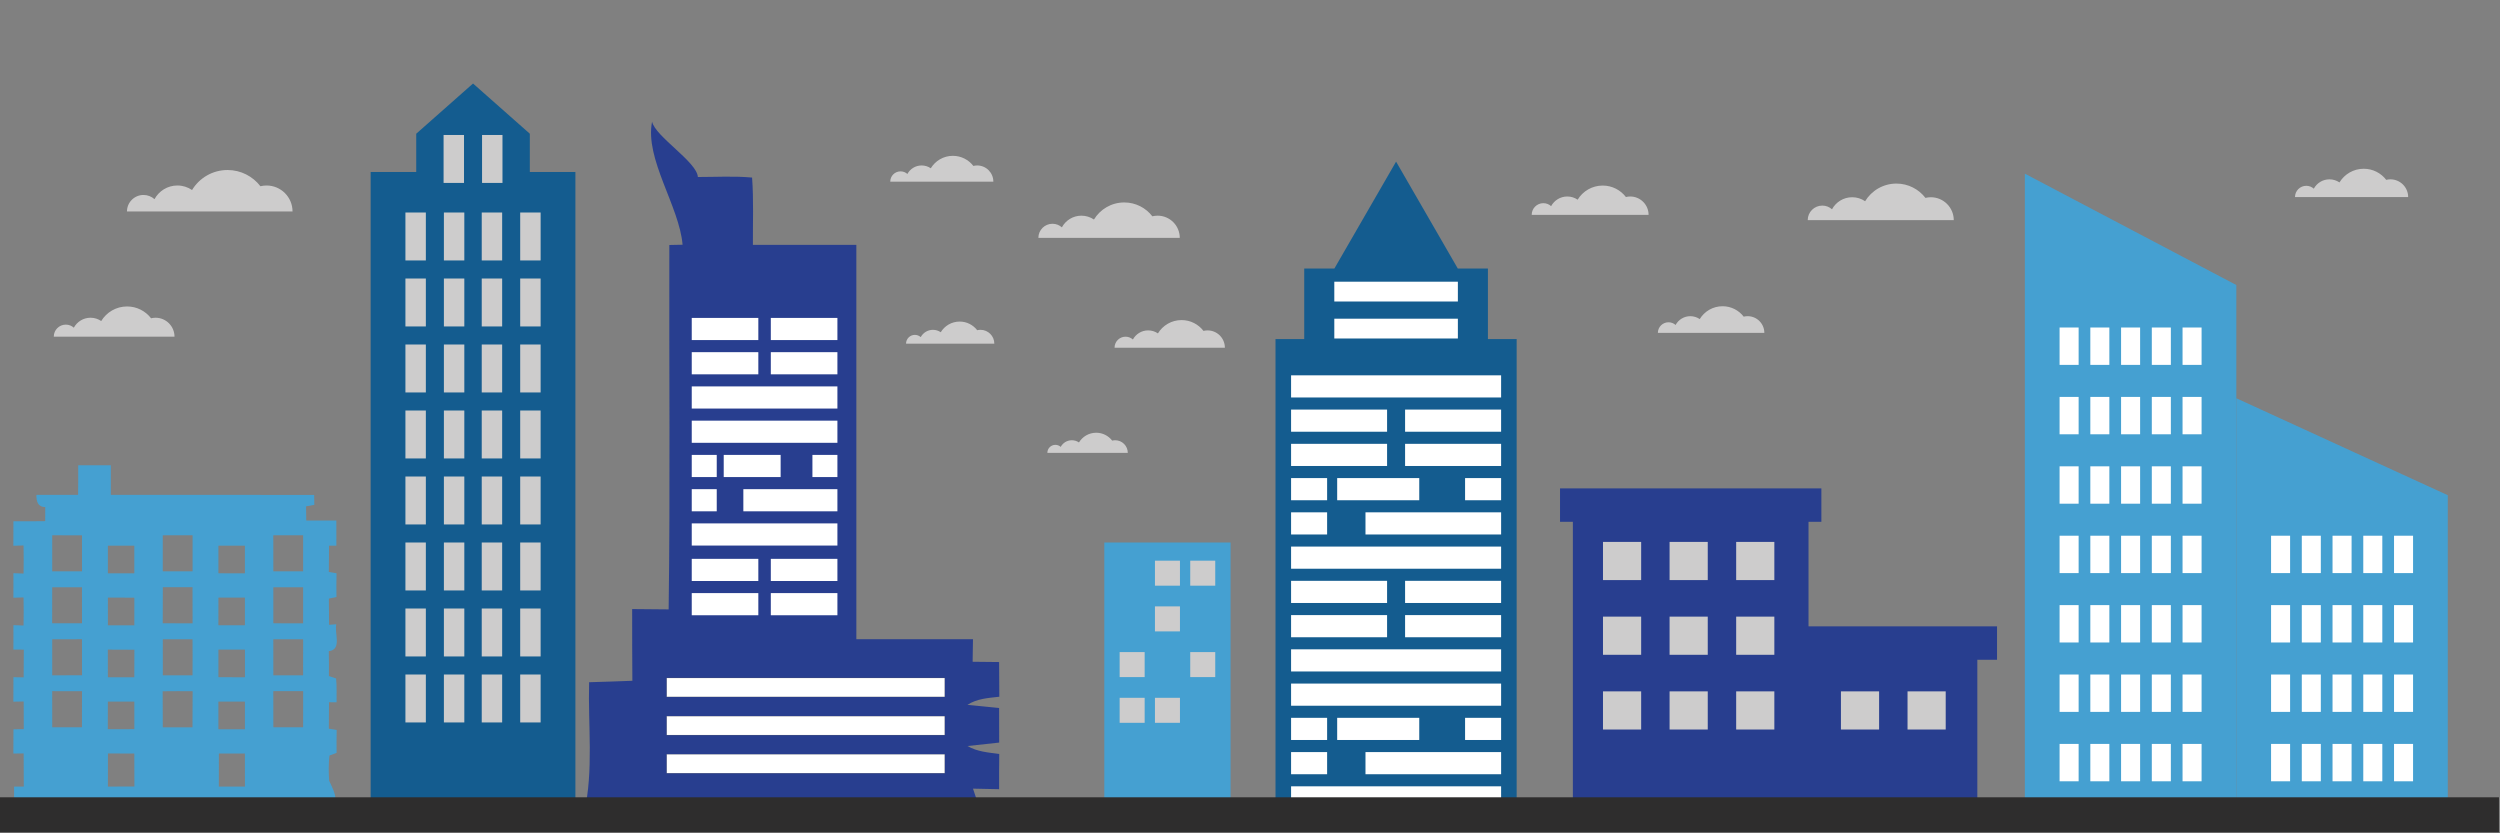 <?xml version="1.0" encoding="utf-8"?>
<!-- Generator: Adobe Illustrator 13.0.0, SVG Export Plug-In . SVG Version: 6.00 Build 14948)  -->
<!DOCTYPE svg PUBLIC "-//W3C//DTD SVG 1.1//EN" "http://www.w3.org/Graphics/SVG/1.1/DTD/svg11.dtd">
<svg version="1.1" id="Layer_1" xmlns="http://www.w3.org/2000/svg" xmlns:xlink="http://www.w3.org/1999/xlink" x="0px" y="0px"
	 width="1200px" height="400px" viewBox="0 0 1200 400" enable-background="new 0 0 1200 400" xml:space="preserve">
<rect x="0" y="0" width="1200" height="400" fill="#808080" stroke="none"/>
<rect fill="none" width="1200" height="400"/>
<g>
	<path fill="#FFFFFF" stroke="#FFFFFF" stroke-width="0.094" stroke-miterlimit="10.43" d="M237.391,186.023
		c7.438,0,14.88,0,22.365,0c0.022,9,0.022,18,0,27.025c-7.465,0.025-14.902,0.025-22.348,0.025
		C237.414,204.049,237.414,195.05,237.391,186.023z"/>
	<path fill="#FFFFFF" stroke="#FFFFFF" stroke-width="0.094" stroke-miterlimit="10.43" d="M196.253,193.824
		c6.604-0.023,13.229-0.023,19.854,0c0,6.89,0,13.8,0,20.714c-6.624,0-13.25,0-19.854-0.024
		C196.206,207.6,196.206,200.714,196.253,193.824z"/>
	<path fill="#FFFFFF" stroke="#FFFFFF" stroke-width="0.094" stroke-miterlimit="10.43" d="M237.414,224.977
		c7.44,0,14.88,0,22.352,0.022c0.021,9,0.021,18.022,0,27.022c-7.469,0-14.934,0-22.352-0.022
		C237.414,243.002,237.391,233.977,237.414,224.977z"/>
	<path fill="#FFFFFF" stroke="#FFFFFF" stroke-width="0.094" stroke-miterlimit="10.43" d="M196.253,232.752
		c6.604,0,13.229,0,19.854,0c0,6.914,0,13.824,0,20.738c-6.624,0.021-13.25,0.021-19.871,0
		C196.206,246.576,196.206,239.666,196.253,232.752z"/>
	<path fill="#FFFFFF" stroke="#FFFFFF" stroke-width="0.094" stroke-miterlimit="10.43" d="M237.391,263.951
		c7.438,0,14.9,0,22.393,0c0,9.023,0,18.023-0.048,27.051c-7.443,0-14.905,0-22.323,0
		C237.414,281.977,237.414,272.951,237.391,263.951z"/>
	<path fill="#FFFFFF" stroke="#FFFFFF" stroke-width="0.094" stroke-miterlimit="10.43" d="M196.253,271.732
		c6.604-0.024,13.229-0.024,19.875,0c-0.024,6.883-0.024,13.799,0,20.709c-6.647,0.021-13.271,0-19.875-0.024
		C196.206,285.507,196.206,278.615,196.253,271.732z"/>
	<path fill="#FFFFFF" stroke="#FFFFFF" stroke-width="0.094" stroke-miterlimit="10.43" d="M237.391,302.881
		c7.462,0,14.9,0,22.393,0c-0.023,9.025,0,18.051-0.023,27.068c-7.465,0-14.902,0-22.348,0
		C237.414,320.932,237.414,311.906,237.391,302.881z"/>
	<path fill="#FFFFFF" stroke="#FFFFFF" stroke-width="0.094" stroke-miterlimit="10.43" d="M196.232,310.707
		c6.624-0.025,13.25-0.025,19.871,0c0,6.908,0,13.801,0,20.709c-6.648,0-13.271,0-19.871,0
		C196.232,324.507,196.206,317.591,196.232,310.707z"/>
	<path fill="#FFFFFF" stroke="#FFFFFF" stroke-width="0.094" stroke-miterlimit="10.43" d="M196.591,349.632
		c6.479-0.024,12.984-0.024,19.516,0c0,8.259,0,16.517,0.024,24.769c-6.528,0.021-13.057,0.021-19.562,0
		C196.567,366.123,196.567,357.891,196.591,349.632z"/>
	<rect x="177.911" y="82.553" fill="#145C8F" width="98.279" height="306.437"/>
	<polygon fill="#145C8F" points="254.315,125.016 199.787,125.016 199.787,64.189 227.053,40.09 254.315,64.189 	"/>
	<rect x="212.919" y="64.791" fill="#CDCCCC" width="9.806" height="23.011"/>
	<rect x="231.384" y="64.791" fill="#CDCCCC" width="9.805" height="23.011"/>
	<rect x="194.605" y="102.004" fill="#CDCCCC" width="9.802" height="23.012"/>
	<rect x="213.072" y="102.004" fill="#CDCCCC" width="9.8" height="23.012"/>
	<rect x="231.233" y="102.004" fill="#CDCCCC" width="9.803" height="23.012"/>
	<rect x="249.695" y="102.004" fill="#CDCCCC" width="9.803" height="23.012"/>
	<rect x="194.605" y="133.686" fill="#CDCCCC" width="9.802" height="23.01"/>
	<rect x="213.072" y="133.686" fill="#CDCCCC" width="9.8" height="23.01"/>
	<rect x="231.233" y="133.686" fill="#CDCCCC" width="9.803" height="23.01"/>
	<rect x="249.695" y="133.686" fill="#CDCCCC" width="9.803" height="23.01"/>
	<rect x="194.605" y="165.361" fill="#CDCCCC" width="9.802" height="23.016"/>
	<rect x="213.072" y="165.361" fill="#CDCCCC" width="9.8" height="23.016"/>
	<rect x="231.233" y="165.361" fill="#CDCCCC" width="9.803" height="23.016"/>
	<rect x="249.695" y="165.361" fill="#CDCCCC" width="9.803" height="23.016"/>
	<rect x="194.605" y="197.043" fill="#CDCCCC" width="9.802" height="23.012"/>
	<rect x="213.072" y="197.043" fill="#CDCCCC" width="9.8" height="23.012"/>
	<rect x="231.233" y="197.043" fill="#CDCCCC" width="9.803" height="23.012"/>
	<rect x="249.695" y="197.043" fill="#CDCCCC" width="9.803" height="23.012"/>
	<rect x="194.605" y="228.725" fill="#CDCCCC" width="9.802" height="23.01"/>
	<rect x="213.072" y="228.725" fill="#CDCCCC" width="9.8" height="23.01"/>
	<rect x="231.233" y="228.725" fill="#CDCCCC" width="9.803" height="23.01"/>
	<rect x="249.695" y="228.725" fill="#CDCCCC" width="9.803" height="23.01"/>
	<rect x="194.605" y="260.402" fill="#CDCCCC" width="9.802" height="23.015"/>
	<rect x="213.072" y="260.402" fill="#CDCCCC" width="9.8" height="23.015"/>
	<rect x="231.233" y="260.402" fill="#CDCCCC" width="9.803" height="23.015"/>
	<rect x="249.695" y="260.402" fill="#CDCCCC" width="9.803" height="23.015"/>
	<rect x="194.605" y="292.084" fill="#CDCCCC" width="9.802" height="23.012"/>
	<rect x="213.072" y="292.084" fill="#CDCCCC" width="9.8" height="23.012"/>
	<rect x="231.233" y="292.084" fill="#CDCCCC" width="9.803" height="23.012"/>
	<rect x="249.695" y="292.084" fill="#CDCCCC" width="9.803" height="23.012"/>
	<rect x="194.605" y="323.764" fill="#CDCCCC" width="9.802" height="23.01"/>
	<rect x="213.072" y="323.764" fill="#CDCCCC" width="9.8" height="23.01"/>
	<rect x="231.233" y="323.764" fill="#CDCCCC" width="9.803" height="23.01"/>
	<rect x="249.695" y="323.764" fill="#CDCCCC" width="9.803" height="23.01"/>
	<g>
		<path fill="#45A0D1" d="M37.551,223.341c5.208-0.015,10.422-0.015,15.646,0c-0.014,4.738-0.014,9.468,0,14.199
			c32.534,0.021,65.066-0.048,97.613,0.034c0.017,1.179,0.047,3.564,0.063,4.746c-1.001,0.188-2.979,0.543-3.969,0.729
			c0.017,2.271,0.048,4.549,0.104,6.824c4.799-0.02,9.604,0,14.434-0.02c0,4.026,0,8.053,0.018,12.073
			c-0.876,0-2.643-0.012-3.519-0.012c-0.032,4.211-0.049,8.42-0.107,12.629c0.919,0.156,2.779,0.479,3.703,0.633
			c-0.097,3.796-0.097,7.595-0.033,11.406c-0.902,0.185-2.731,0.563-3.646,0.75c0.033,4.196,0.05,8.388,0.104,12.588
			c0.859-0.062,2.603-0.217,3.457-0.289c-0.999,4.252,2.858,12.185-3.593,12.938c0.074,3.959,0.074,7.941,0.059,11.938
			c0.86,0.281,2.583,0.854,3.445,1.146c0.365,3.791,0.198,7.635,0.229,11.455c-0.905-0.015-2.723-0.043-3.626-0.043
			c-0.033,4.227-0.033,8.449-0.098,12.692c0.938,0.148,2.824,0.457,3.766,0.609c-0.073,3.659-0.073,7.334-0.044,11.022
			c-0.85,0.305-2.556,0.949-3.41,1.271c-0.462,4.01-0.438,8.079-0.142,12.125c1.396,2.993,2.998,5.918,3.122,9.342
			c-51.466,0.035-102.921,0-154.365,0.021c0-2.195,0-4.396,0.014-6.578c1.153,0,3.477,0,4.642-0.014
			c-0.015-5.302-0.015-10.604-0.062-15.908c-1.247,0-3.703,0.031-4.938,0.052c0.021-3.892,0.031-7.774,0.047-11.649
			c1.229-0.017,3.703-0.031,4.95-0.051c-0.027-4.438-0.027-8.865-0.044-13.289c-1.229,0.02-3.721,0.063-4.948,0.09
			c0.02-3.938,0.02-7.851,0.028-11.754c1.229,0.021,3.675,0.08,4.902,0.094c0.029-4.441,0.047-8.863,0.077-13.309
			c-1.265,0-3.75-0.02-4.992-0.033c0-3.902,0-7.818,0.013-11.729c1.214,0.044,3.646,0.141,4.855,0.188
			c0.091-4.504,0.091-9.008,0-13.49c-1.215,0.031-3.656,0.104-4.87,0.139c0-3.936,0-7.854,0.013-11.771
			c1.214,0.047,3.655,0.123,4.872,0.172c0.077-4.504,0.077-9.01-0.014-13.494c-1.229,0.029-3.656,0.119-4.893,0.15
			c0.025-3.922,0.038-7.842,0.038-11.76c5.073,0.047,10.157,0.025,15.243-0.049c-0.014-2.258,0-4.506,0.035-6.748
			c-3.658-0.051-4.274-2.77-4.261-5.854c6.67-0.035,13.354-0.021,20.021,0C37.565,232.809,37.565,228.076,37.551,223.341z
			 M78.121,256.947c0,5.768-0.018,11.531,0,17.309c4.769,0,9.526,0,14.313,0c0.012-5.775,0.012-11.557,0-17.338
			C87.648,256.938,82.886,256.938,78.121,256.947z M25.057,256.938c0,5.763-0.018,11.543,0,17.304c4.763,0.017,9.523,0.017,14.306,0
			c0-5.761,0-11.522-0.014-17.289C34.583,256.938,29.819,256.938,25.057,256.938z M131.184,256.938
			c0.015,5.776,0.015,11.543,0.015,17.315c4.762,0,9.529,0,14.306-0.015c0.018-5.78,0.018-11.541,0-17.303
			C140.711,256.938,135.948,256.938,131.184,256.938z M51.78,261.93c-0.027,4.415-0.027,8.842,0,13.264c4.227,0,8.454,0,12.694,0
			c0-4.428,0-8.854,0-13.273C60.233,261.918,56.005,261.918,51.78,261.93z M104.845,261.93c-0.031,4.415-0.031,8.821,0,13.25
			c4.226,0.016,8.468,0.016,12.71,0.016c0-4.424,0-8.851,0-13.266C113.311,261.918,109.07,261.918,104.845,261.93z M78.151,281.861
			c-0.047,5.762-0.029,11.541-0.047,17.315c4.781,0.017,9.559,0.017,14.337,0.017c0-5.791,0.018-11.566-0.032-17.332
			C87.648,281.879,82.9,281.879,78.151,281.861z M25.057,281.891c0,5.767,0,11.528-0.018,17.289c4.769,0.014,9.544,0.014,14.322,0
			c0-5.761,0-11.539-0.014-17.289C34.583,281.879,29.805,281.879,25.057,281.891z M131.2,281.879c-0.015,5.764,0,11.543,0,17.303
			c4.75,0.014,9.528,0.014,14.306,0.014c0.018-5.758,0.018-11.536,0-17.305C140.728,281.879,135.96,281.879,131.2,281.879z
			 M51.78,286.854c-0.027,4.429-0.027,8.854,0.015,13.299c4.211,0,8.438,0,12.684,0c0-4.445,0-8.853,0.015-13.284
			C60.247,286.854,56.005,286.854,51.78,286.854z M104.845,286.854c-0.031,4.429-0.031,8.854-0.018,13.278
			c4.239,0.021,8.481,0.021,12.728,0c0-4.431,0-8.853,0-13.278C113.311,286.854,109.07,286.854,104.845,286.854z M25.057,306.838
			c0,5.777-0.018,11.541,0,17.314c4.763,0,9.523,0,14.306-0.016c0-5.763,0-11.541-0.014-17.304
			C34.569,306.838,29.805,306.838,25.057,306.838z M78.138,306.838c-0.033,5.76-0.033,11.541,0.014,17.314c4.749,0,9.497,0,14.261,0
			c0.049-5.773,0.049-11.555,0-17.314C87.648,306.838,82.886,306.838,78.138,306.838z M131.184,306.838
			c0.015,5.76,0.015,11.541,0.015,17.314c4.749,0,9.529,0,14.294,0c0.027-5.773,0.027-11.537,0.027-17.314
			C140.728,306.838,135.948,306.838,131.184,306.838z M51.751,311.814c0,4.433,0,8.853,0.027,13.271c4.227,0,8.454,0,12.694-0.013
			c0-4.414,0-8.813,0.044-13.202C60.247,311.814,55.991,311.814,51.751,311.814z M104.845,311.814
			c-0.031,4.406-0.031,8.824,0,13.246c4.226,0.021,8.468,0.027,12.727,0.021c-0.017-4.433-0.017-8.854,0-13.267
			C113.311,311.798,109.07,311.798,104.845,311.814z M25.057,331.759c0,5.765-0.018,11.543,0.014,17.339
			c4.749,0,9.499,0,14.265-0.019c0.027-5.777,0.018-11.546,0.027-17.304C34.583,331.759,29.819,331.759,25.057,331.759z
			 M78.072,331.805c0.05,5.764,0.033,11.526,0.063,17.309c4.749-0.029,9.499-0.029,14.261,0c0.047-5.775,0.032-11.559,0.063-17.334
			C87.662,331.748,82.869,331.748,78.072,331.805z M131.184,331.759c0.015,5.774,0.015,11.556,0.015,17.339
			c4.762,0,9.529,0,14.306,0c0.018-5.779,0-11.56,0.018-17.339C140.728,331.759,135.96,331.759,131.184,331.759z M51.766,336.757
			c-0.021,4.427-0.021,8.834-0.021,13.257c4.239,0.021,8.499,0.021,12.752-0.017c-0.026-4.408-0.026-8.815-0.017-13.229
			C60.247,336.757,56.005,336.757,51.766,336.757z M104.83,336.77c-0.018,4.412,0,8.84,0,13.263c4.227,0,8.465,0,12.728,0
			c0-4.427,0-8.839,0-13.263C113.311,336.757,109.07,336.757,104.83,336.77z M51.811,361.668c-0.03,5.301-0.03,10.588-0.02,15.891
			c4.244,0.017,8.472,0,12.728-0.02c-0.044-5.283-0.044-10.57-0.044-15.846C60.247,361.682,56.02,361.682,51.811,361.668z
			 M105.058,361.695c-0.018,5.289-0.018,10.561-0.018,15.859c4.162,0.016,8.348,0.016,12.526,0
			c-0.019-5.285-0.019-10.57-0.019-15.859C113.373,361.682,109.206,361.682,105.058,361.695z"/>
	</g>
	<path fill="#FFFFFF" stroke="#FFFFFF" stroke-width="0.094" stroke-miterlimit="10.43" d="M636.566,322.445
		c-0.063,2.609-0.199,7.811-0.271,10.389"/>
	<path fill="#FFFFFF" stroke="#FFFFFF" stroke-width="0.094" stroke-miterlimit="10.43" d="M636.534,343.631
		c-0.037,2.584-0.141,7.715-0.168,10.295"/>
	<path fill="#FFFFFF" stroke="#FFFFFF" stroke-width="0.094" stroke-miterlimit="10.43" d="M636.366,364.484
		c-0.032,3.515-0.032,7.056,0.033,10.597"/>
	<path fill="#283E8F" d="M411.051,306.82c18.642-0.031,37.313,0,55.979,0c-0.04,2.686-0.139,8.109-0.167,10.826
		c4.203,0.033,8.438,0.063,12.71,0.135c0,5.525,0.032,11.086,0.099,16.648c-5.355,0.629-10.724,0.891-15.293,3.903
		c3.813,0.396,11.417,1.156,15.194,1.521c-0.03,5.527,0,11.056,0.032,16.584c-3.813,0.435-11.416,1.228-15.194,1.654
		c4.604,2.746,9.996,3.078,15.229,3.84c-0.063,5.625-0.1,11.258-0.063,16.883c-3.146-0.063-9.399-0.203-12.543-0.266
		c0.991,2.918,2.941,8.742,3.902,11.648c-63.527,0.104-127.053,0-190.571,0.039c4.669-20.592,1.821-41.873,2.417-62.766
		c6.887-0.229,13.803-0.396,20.756-0.691c-0.098-11.484-0.098-22.941-0.098-34.428c5.793,0.032,11.646,0.102,17.51,0.159
		c0.794-58.291,0.162-116.614,0.328-174.909c1.589-0.033,4.771-0.098,6.354-0.129c-1.481-18.343-18.24-41.201-14.635-59.078
		c1.488,7.117,21.558,19.319,21.98,26.572c8.641,0,17.351-0.531,26.02,0.264c0.795,10.758,0.333,21.551,0.396,32.307
		c16.554,0,33.066,0,49.652,0"/>
	<polygon fill="#45A0D1" points="1073.436,389.05 971.928,389.05 971.928,83.361 1073.436,136.814 	"/>
	<g>
		<g>
			<rect x="988.6" y="157.205" fill="#FFFFFF" width="9.142" height="17.938"/>
			<rect x="1003.357" y="157.205" fill="#FFFFFF" width="9.133" height="17.938"/>
			<rect x="1018.118" y="157.205" fill="#FFFFFF" width="9.136" height="17.938"/>
			<rect x="1032.868" y="157.205" fill="#FFFFFF" width="9.14" height="17.938"/>
			<rect x="1047.625" y="157.205" fill="#FFFFFF" width="9.135" height="17.938"/>
		</g>
		<g>
			<rect x="988.6" y="190.52" fill="#FFFFFF" width="9.142" height="17.937"/>
			<rect x="1003.357" y="190.52" fill="#FFFFFF" width="9.133" height="17.937"/>
			<rect x="1018.118" y="190.52" fill="#FFFFFF" width="9.136" height="17.937"/>
			<rect x="1032.868" y="190.52" fill="#FFFFFF" width="9.14" height="17.937"/>
			<rect x="1047.625" y="190.52" fill="#FFFFFF" width="9.135" height="17.937"/>
		</g>
		<g>
			<rect x="988.6" y="223.836" fill="#FFFFFF" width="9.142" height="17.938"/>
			<rect x="1003.357" y="223.836" fill="#FFFFFF" width="9.133" height="17.938"/>
			<rect x="1018.118" y="223.836" fill="#FFFFFF" width="9.136" height="17.938"/>
			<rect x="1032.868" y="223.836" fill="#FFFFFF" width="9.14" height="17.938"/>
			<rect x="1047.625" y="223.836" fill="#FFFFFF" width="9.135" height="17.938"/>
		</g>
		<g>
			<rect x="988.6" y="257.145" fill="#FFFFFF" width="9.142" height="17.938"/>
			<rect x="1003.357" y="257.145" fill="#FFFFFF" width="9.133" height="17.938"/>
			<rect x="1018.118" y="257.145" fill="#FFFFFF" width="9.136" height="17.938"/>
			<rect x="1032.868" y="257.145" fill="#FFFFFF" width="9.14" height="17.938"/>
			<rect x="1047.625" y="257.145" fill="#FFFFFF" width="9.135" height="17.938"/>
		</g>
		<g>
			<rect x="988.6" y="290.455" fill="#FFFFFF" width="9.142" height="17.939"/>
			<rect x="1003.357" y="290.455" fill="#FFFFFF" width="9.133" height="17.939"/>
			<rect x="1018.118" y="290.455" fill="#FFFFFF" width="9.136" height="17.939"/>
			<rect x="1032.868" y="290.455" fill="#FFFFFF" width="9.14" height="17.939"/>
			<rect x="1047.625" y="290.455" fill="#FFFFFF" width="9.135" height="17.939"/>
		</g>
		<g>
			<rect x="988.6" y="323.768" fill="#FFFFFF" width="9.142" height="17.938"/>
			<rect x="1003.357" y="323.768" fill="#FFFFFF" width="9.133" height="17.938"/>
			<rect x="1018.118" y="323.768" fill="#FFFFFF" width="9.136" height="17.938"/>
			<rect x="1032.868" y="323.768" fill="#FFFFFF" width="9.14" height="17.938"/>
			<rect x="1047.625" y="323.768" fill="#FFFFFF" width="9.135" height="17.938"/>
		</g>
		<g>
			<rect x="988.6" y="357.08" fill="#FFFFFF" width="9.142" height="17.938"/>
			<rect x="1003.357" y="357.08" fill="#FFFFFF" width="9.133" height="17.938"/>
			<rect x="1018.118" y="357.08" fill="#FFFFFF" width="9.136" height="17.938"/>
			<rect x="1032.868" y="357.08" fill="#FFFFFF" width="9.14" height="17.938"/>
			<rect x="1047.625" y="357.08" fill="#FFFFFF" width="9.135" height="17.938"/>
		</g>
	</g>
	<polygon fill="#45A0D1" points="1174.939,389.05 1073.436,389.05 1073.436,191.156 1174.939,237.707 	"/>
	<g>
		<g>
			<rect x="1090.111" y="357.08" fill="#FFFFFF" width="9.135" height="17.938"/>
			<rect x="1104.863" y="357.08" fill="#FFFFFF" width="9.131" height="17.938"/>
			<rect x="1119.616" y="357.08" fill="#FFFFFF" width="9.142" height="17.938"/>
			<rect x="1134.375" y="357.08" fill="#FFFFFF" width="9.137" height="17.938"/>
			<rect x="1149.135" y="357.08" fill="#FFFFFF" width="9.133" height="17.938"/>
		</g>
		<g>
			<rect x="1090.111" y="257.145" fill="#FFFFFF" width="9.135" height="17.938"/>
			<rect x="1104.863" y="257.145" fill="#FFFFFF" width="9.131" height="17.938"/>
			<rect x="1119.616" y="257.145" fill="#FFFFFF" width="9.142" height="17.938"/>
			<rect x="1134.375" y="257.145" fill="#FFFFFF" width="9.137" height="17.938"/>
			<rect x="1149.135" y="257.145" fill="#FFFFFF" width="9.133" height="17.938"/>
		</g>
		<g>
			<rect x="1090.111" y="290.455" fill="#FFFFFF" width="9.135" height="17.939"/>
			<rect x="1104.863" y="290.455" fill="#FFFFFF" width="9.131" height="17.939"/>
			<rect x="1119.616" y="290.455" fill="#FFFFFF" width="9.142" height="17.939"/>
			<rect x="1134.375" y="290.455" fill="#FFFFFF" width="9.137" height="17.939"/>
			<rect x="1149.135" y="290.455" fill="#FFFFFF" width="9.133" height="17.939"/>
		</g>
		<g>
			<rect x="1090.111" y="323.768" fill="#FFFFFF" width="9.135" height="17.938"/>
			<rect x="1104.863" y="323.768" fill="#FFFFFF" width="9.131" height="17.938"/>
			<rect x="1119.616" y="323.768" fill="#FFFFFF" width="9.142" height="17.938"/>
			<rect x="1134.375" y="323.768" fill="#FFFFFF" width="9.137" height="17.938"/>
			<rect x="1149.135" y="323.768" fill="#FFFFFF" width="9.133" height="17.938"/>
		</g>
	</g>
	<polygon fill="#145C8F" points="626.032,162.758 626.032,128.887 640.506,128.887 670.12,77.585 699.736,128.887 714.204,128.887 
		714.204,162.758 727.997,162.758 727.997,391.886 612.243,391.886 612.243,162.758 	"/>
	<rect x="640.469" y="135.218" fill="#FFFFFF" width="59.308" height="9.505"/>
	<rect x="640.469" y="152.975" fill="#FFFFFF" width="59.308" height="9.5"/>
	<rect x="619.719" y="180.158" fill="#FFFFFF" width="100.813" height="10.632"/>
	<rect x="674.443" y="196.598" fill="#FFFFFF" width="46.088" height="10.633"/>
	<rect x="619.719" y="196.598" fill="#FFFFFF" width="46.08" height="10.633"/>
	<rect x="674.443" y="213.042" fill="#FFFFFF" width="46.088" height="10.631"/>
	<rect x="619.719" y="213.042" fill="#FFFFFF" width="46.08" height="10.631"/>
	<rect x="674.443" y="278.798" fill="#FFFFFF" width="46.088" height="10.634"/>
	<rect x="619.719" y="278.798" fill="#FFFFFF" width="46.08" height="10.634"/>
	<rect x="674.443" y="295.246" fill="#FFFFFF" width="46.088" height="10.633"/>
	<rect x="619.719" y="295.246" fill="#FFFFFF" width="46.08" height="10.633"/>
	<rect x="703.238" y="229.482" fill="#FFFFFF" width="17.293" height="10.635"/>
	<rect x="619.719" y="229.482" fill="#FFFFFF" width="17.295" height="10.635"/>
	<rect x="619.719" y="245.918" fill="#FFFFFF" width="17.295" height="10.633"/>
	<rect x="641.846" y="229.482" fill="#FFFFFF" width="39.396" height="10.635"/>
	<rect x="655.434" y="245.918" fill="#FFFFFF" width="65.101" height="10.633"/>
	<rect x="703.238" y="344.557" fill="#FFFFFF" width="17.293" height="10.635"/>
	<rect x="619.719" y="344.557" fill="#FFFFFF" width="17.295" height="10.635"/>
	<rect x="619.719" y="361.002" fill="#FFFFFF" width="17.295" height="10.631"/>
	<rect x="641.846" y="344.557" fill="#FFFFFF" width="39.396" height="10.635"/>
	<rect x="655.434" y="361.002" fill="#FFFFFF" width="65.101" height="10.631"/>
	<rect x="619.719" y="262.357" fill="#FFFFFF" width="100.813" height="10.631"/>
	<rect x="619.719" y="311.673" fill="#FFFFFF" width="100.813" height="10.632"/>
	<rect x="619.719" y="328.115" fill="#FFFFFF" width="100.813" height="10.635"/>
	<rect x="619.719" y="377.432" fill="#FFFFFF" width="100.813" height="10.635"/>
	<polygon fill="#283E8F" points="748.813,234.43 874.26,234.43 874.26,250.465 868.092,250.465 868.092,300.648 958.575,300.648 
		958.575,316.689 949.118,316.689 949.118,384.277 868.092,384.277 836.01,384.277 754.979,384.277 754.979,250.465 
		748.813,250.465 	"/>
	<g>
		<rect x="833.365" y="260.115" fill="#CDCCCC" width="18.32" height="18.324"/>
		<rect x="801.4" y="260.115" fill="#CDCCCC" width="18.321" height="18.324"/>
		<rect x="769.436" y="260.115" fill="#CDCCCC" width="18.32" height="18.324"/>
	</g>
	<g>
		<rect x="833.365" y="295.982" fill="#CDCCCC" width="18.32" height="18.318"/>
		<rect x="801.4" y="295.982" fill="#CDCCCC" width="18.321" height="18.318"/>
		<rect x="769.436" y="295.982" fill="#CDCCCC" width="18.32" height="18.318"/>
	</g>
	<g>
		<rect x="833.365" y="331.854" fill="#CDCCCC" width="18.32" height="18.317"/>
		<rect x="801.4" y="331.854" fill="#CDCCCC" width="18.321" height="18.317"/>
		<rect x="769.436" y="331.854" fill="#CDCCCC" width="18.32" height="18.317"/>
	</g>
	<g>
		<rect x="915.616" y="331.854" fill="#CDCCCC" width="18.321" height="18.317"/>
		<rect x="883.648" y="331.854" fill="#CDCCCC" width="18.321" height="18.317"/>
	</g>
	<rect x="530.069" y="260.402" fill="#45A0D1" width="60.604" height="122.867"/>
	<g>
		<rect x="571.309" y="269.127" fill="#CDCCCC" width="12.007" height="12"/>
		<rect x="554.373" y="269.127" fill="#CDCCCC" width="12" height="12"/>
	</g>
	<g>
		<rect x="554.373" y="291.063" fill="#CDCCCC" width="12" height="12.006"/>
	</g>
	<g>
		<rect x="571.309" y="313.004" fill="#CDCCCC" width="12.007" height="12.002"/>
		<rect x="537.43" y="313.004" fill="#CDCCCC" width="12.004" height="12.002"/>
	</g>
	<g>
		<rect x="554.373" y="334.947" fill="#CDCCCC" width="12" height="12.004"/>
		<rect x="537.43" y="334.947" fill="#CDCCCC" width="12.004" height="12.004"/>
	</g>
	
		<rect x="320.018" y="325.423" fill="#FFFFFF" stroke="#3A3838" stroke-width="0.094" stroke-miterlimit="10.43" width="133.5" height="9.106"/>
	
		<rect x="320.018" y="343.721" fill="#FFFFFF" stroke="#3A3838" stroke-width="0.094" stroke-miterlimit="10.43" width="133.5" height="9.108"/>
	
		<rect x="320.018" y="362.018" fill="#FFFFFF" stroke="#3A3838" stroke-width="0.094" stroke-miterlimit="10.43" width="133.5" height="9.106"/>
	<rect x="369.992" y="152.6" fill="#FFFFFF" width="31.965" height="10.631"/>
	<rect x="332.039" y="152.6" fill="#FFFFFF" width="31.959" height="10.631"/>
	<rect x="369.992" y="169.041" fill="#FFFFFF" width="31.965" height="10.635"/>
	<rect x="332.039" y="169.041" fill="#FFFFFF" width="31.959" height="10.635"/>
	<rect x="369.992" y="268.246" fill="#FFFFFF" width="31.965" height="10.633"/>
	<rect x="332.039" y="268.246" fill="#FFFFFF" width="31.959" height="10.633"/>
	<rect x="369.992" y="284.686" fill="#FFFFFF" width="31.965" height="10.635"/>
	<rect x="332.039" y="284.686" fill="#FFFFFF" width="31.959" height="10.635"/>
	<rect x="389.964" y="218.355" fill="#FFFFFF" width="11.993" height="10.635"/>
	<rect x="332.039" y="218.355" fill="#FFFFFF" width="11.996" height="10.635"/>
	<rect x="332.039" y="234.798" fill="#FFFFFF" width="11.996" height="10.632"/>
	<rect x="347.385" y="218.355" fill="#FFFFFF" width="27.32" height="10.635"/>
	<rect x="356.808" y="234.798" fill="#FFFFFF" width="45.146" height="10.632"/>
	<rect x="332.039" y="185.475" fill="#FFFFFF" width="69.918" height="10.631"/>
	<rect x="332.039" y="201.915" fill="#FFFFFF" width="69.918" height="10.631"/>
	<rect x="332.039" y="251.229" fill="#FFFFFF" width="69.918" height="10.636"/>
	<rect x="-0.5" y="382.699" fill="#2E2D2D" width="1200" height="16.801"/>
	<path fill="#CDCCCC" d="M800.891,154.691c1.304,0,2.486,0.492,3.396,1.297c1.354-2.514,4.017-4.223,7.063-4.223
		c1.683,0,3.236,0.52,4.521,1.398c2.244-3.703,6.313-6.172,10.957-6.172c4.14,0,7.813,1.96,10.15,5.006
		c0.604-0.148,1.237-0.234,1.885-0.234c4.438,0,8.024,3.594,8.024,8.027h-51.108C795.781,156.975,798.068,154.691,800.891,154.691z"
		/>
	<path fill="#CDCCCC" d="M740.814,97.523c1.432,0,2.729,0.545,3.721,1.428c1.49-2.758,4.404-4.635,7.757-4.635
		c1.853,0,3.56,0.566,4.976,1.537c2.459-4.065,6.93-6.783,12.021-6.783c4.548,0,8.578,2.158,11.146,5.5
		c0.664-0.163,1.355-0.254,2.071-0.254c4.858,0,8.813,3.945,8.813,8.808h-56.104C735.213,100.032,737.721,97.523,740.814,97.523z"/>
	<path fill="#CDCCCC" d="M874.713,98.682c1.784,0,3.409,0.676,4.646,1.781c1.856-3.445,5.502-5.79,9.694-5.79
		c2.304,0,4.438,0.708,6.203,1.919c3.071-5.076,8.651-8.473,15.021-8.473c5.683,0,10.713,2.695,13.935,6.872
		c0.83-0.202,1.688-0.319,2.584-0.319c6.08,0,11.011,4.93,11.011,11.006h-70.104C867.704,101.814,870.844,98.682,874.713,98.682z"/>
	<path fill="#CDCCCC" d="M506.582,213.525c0.983,0,1.881,0.373,2.563,0.979c1.022-1.896,3.025-3.188,5.341-3.188
		c1.269,0,2.444,0.392,3.416,1.06c1.692-2.797,4.769-4.664,8.271-4.664c3.123,0,5.899,1.481,7.674,3.782
		c0.455-0.11,0.937-0.178,1.427-0.178c3.348,0,6.063,2.715,6.063,6.063H502.73C502.726,215.249,504.45,213.525,506.582,213.525z"/>
	<path fill="#CDCCCC" d="M439.139,160.738c1.074,0,2.063,0.41,2.813,1.076c1.125-2.082,3.326-3.498,5.854-3.498
		c1.396,0,2.687,0.428,3.752,1.158c1.854-3.07,5.229-5.123,9.082-5.123c3.434,0,6.479,1.631,8.422,4.154
		c0.5-0.125,1.021-0.195,1.563-0.195c3.675,0,6.653,2.979,6.653,6.653h-42.377C434.903,162.634,436.799,160.738,439.139,160.738z"/>
	<path fill="#CDCCCC" d="M540.271,161.611c1.351,0,2.576,0.511,3.517,1.346c1.404-2.602,4.156-4.372,7.322-4.372
		c1.741,0,3.353,0.534,4.688,1.45c2.321-3.835,6.539-6.398,11.354-6.398c4.287,0,8.094,2.036,10.521,5.188
		c0.627-0.15,1.278-0.239,1.953-0.239c4.59,0,8.313,3.723,8.313,8.313h-52.951C534.981,163.979,537.35,161.611,540.271,161.611z"/>
	<path fill="#CDCCCC" d="M432.265,82.25c1.261,0,2.405,0.479,3.28,1.255c1.313-2.431,3.891-4.087,6.848-4.087
		c1.624,0,3.139,0.501,4.383,1.359c2.172-3.588,6.104-5.979,10.604-5.979c4.003,0,7.564,1.897,9.832,4.849
		c0.586-0.146,1.197-0.229,1.825-0.229c4.294,0,7.771,3.479,7.771,7.771h-49.481C427.316,84.463,429.532,82.25,432.265,82.25z"/>
	<path fill="#CDCCCC" d="M1107.02,89.182c1.388,0,2.646,0.525,3.605,1.383c1.438-2.672,4.26-4.485,7.51-4.485
		c1.783,0,3.438,0.546,4.812,1.481c2.384-3.936,6.711-6.563,11.646-6.563c4.396,0,8.305,2.088,10.791,5.325
		c0.646-0.158,1.313-0.248,2.006-0.248c4.713,0,8.529,3.817,8.529,8.528H1101.6C1101.594,91.609,1104.025,89.182,1107.02,89.182z"/>
	<path fill="#CDCCCC" d="M505.197,107.404c1.731,0,3.306,0.654,4.506,1.724c1.8-3.334,5.327-5.604,9.385-5.604
		c2.229,0,4.295,0.684,6.01,1.855c2.979-4.916,8.379-8.201,14.552-8.201c5.491,0,10.368,2.606,13.479,6.65
		c0.812-0.194,1.646-0.309,2.509-0.309c5.889,0,10.653,4.772,10.653,10.657h-67.87C498.416,110.438,501.454,107.404,505.197,107.404
		z"/>
	<path fill="#CDCCCC" d="M31.596,155.818c1.479,0,2.818,0.561,3.846,1.473c1.54-2.846,4.55-4.783,8.014-4.783
		c1.902,0,3.668,0.588,5.128,1.592c2.545-4.201,7.154-7.002,12.422-7.002c4.688,0,8.856,2.223,11.516,5.68
		c0.688-0.17,1.396-0.269,2.139-0.269c5.026,0,9.101,4.074,9.101,9.101H25.813C25.804,158.409,28.396,155.818,31.596,155.818z"/>
	<path fill="#CDCCCC" d="M68.884,93.581c2.03,0,3.87,0.769,5.278,2.019c2.106-3.906,6.236-6.564,10.989-6.564
		c2.604,0,5.03,0.802,7.034,2.174c3.483-5.755,9.812-9.602,17.028-9.602c6.438,0,12.149,3.053,15.79,7.787
		c0.943-0.226,1.926-0.356,2.938-0.356c6.894,0,12.477,5.586,12.477,12.478H60.947C60.946,97.133,64.499,93.581,68.884,93.581z"/>
</g>
</svg>
